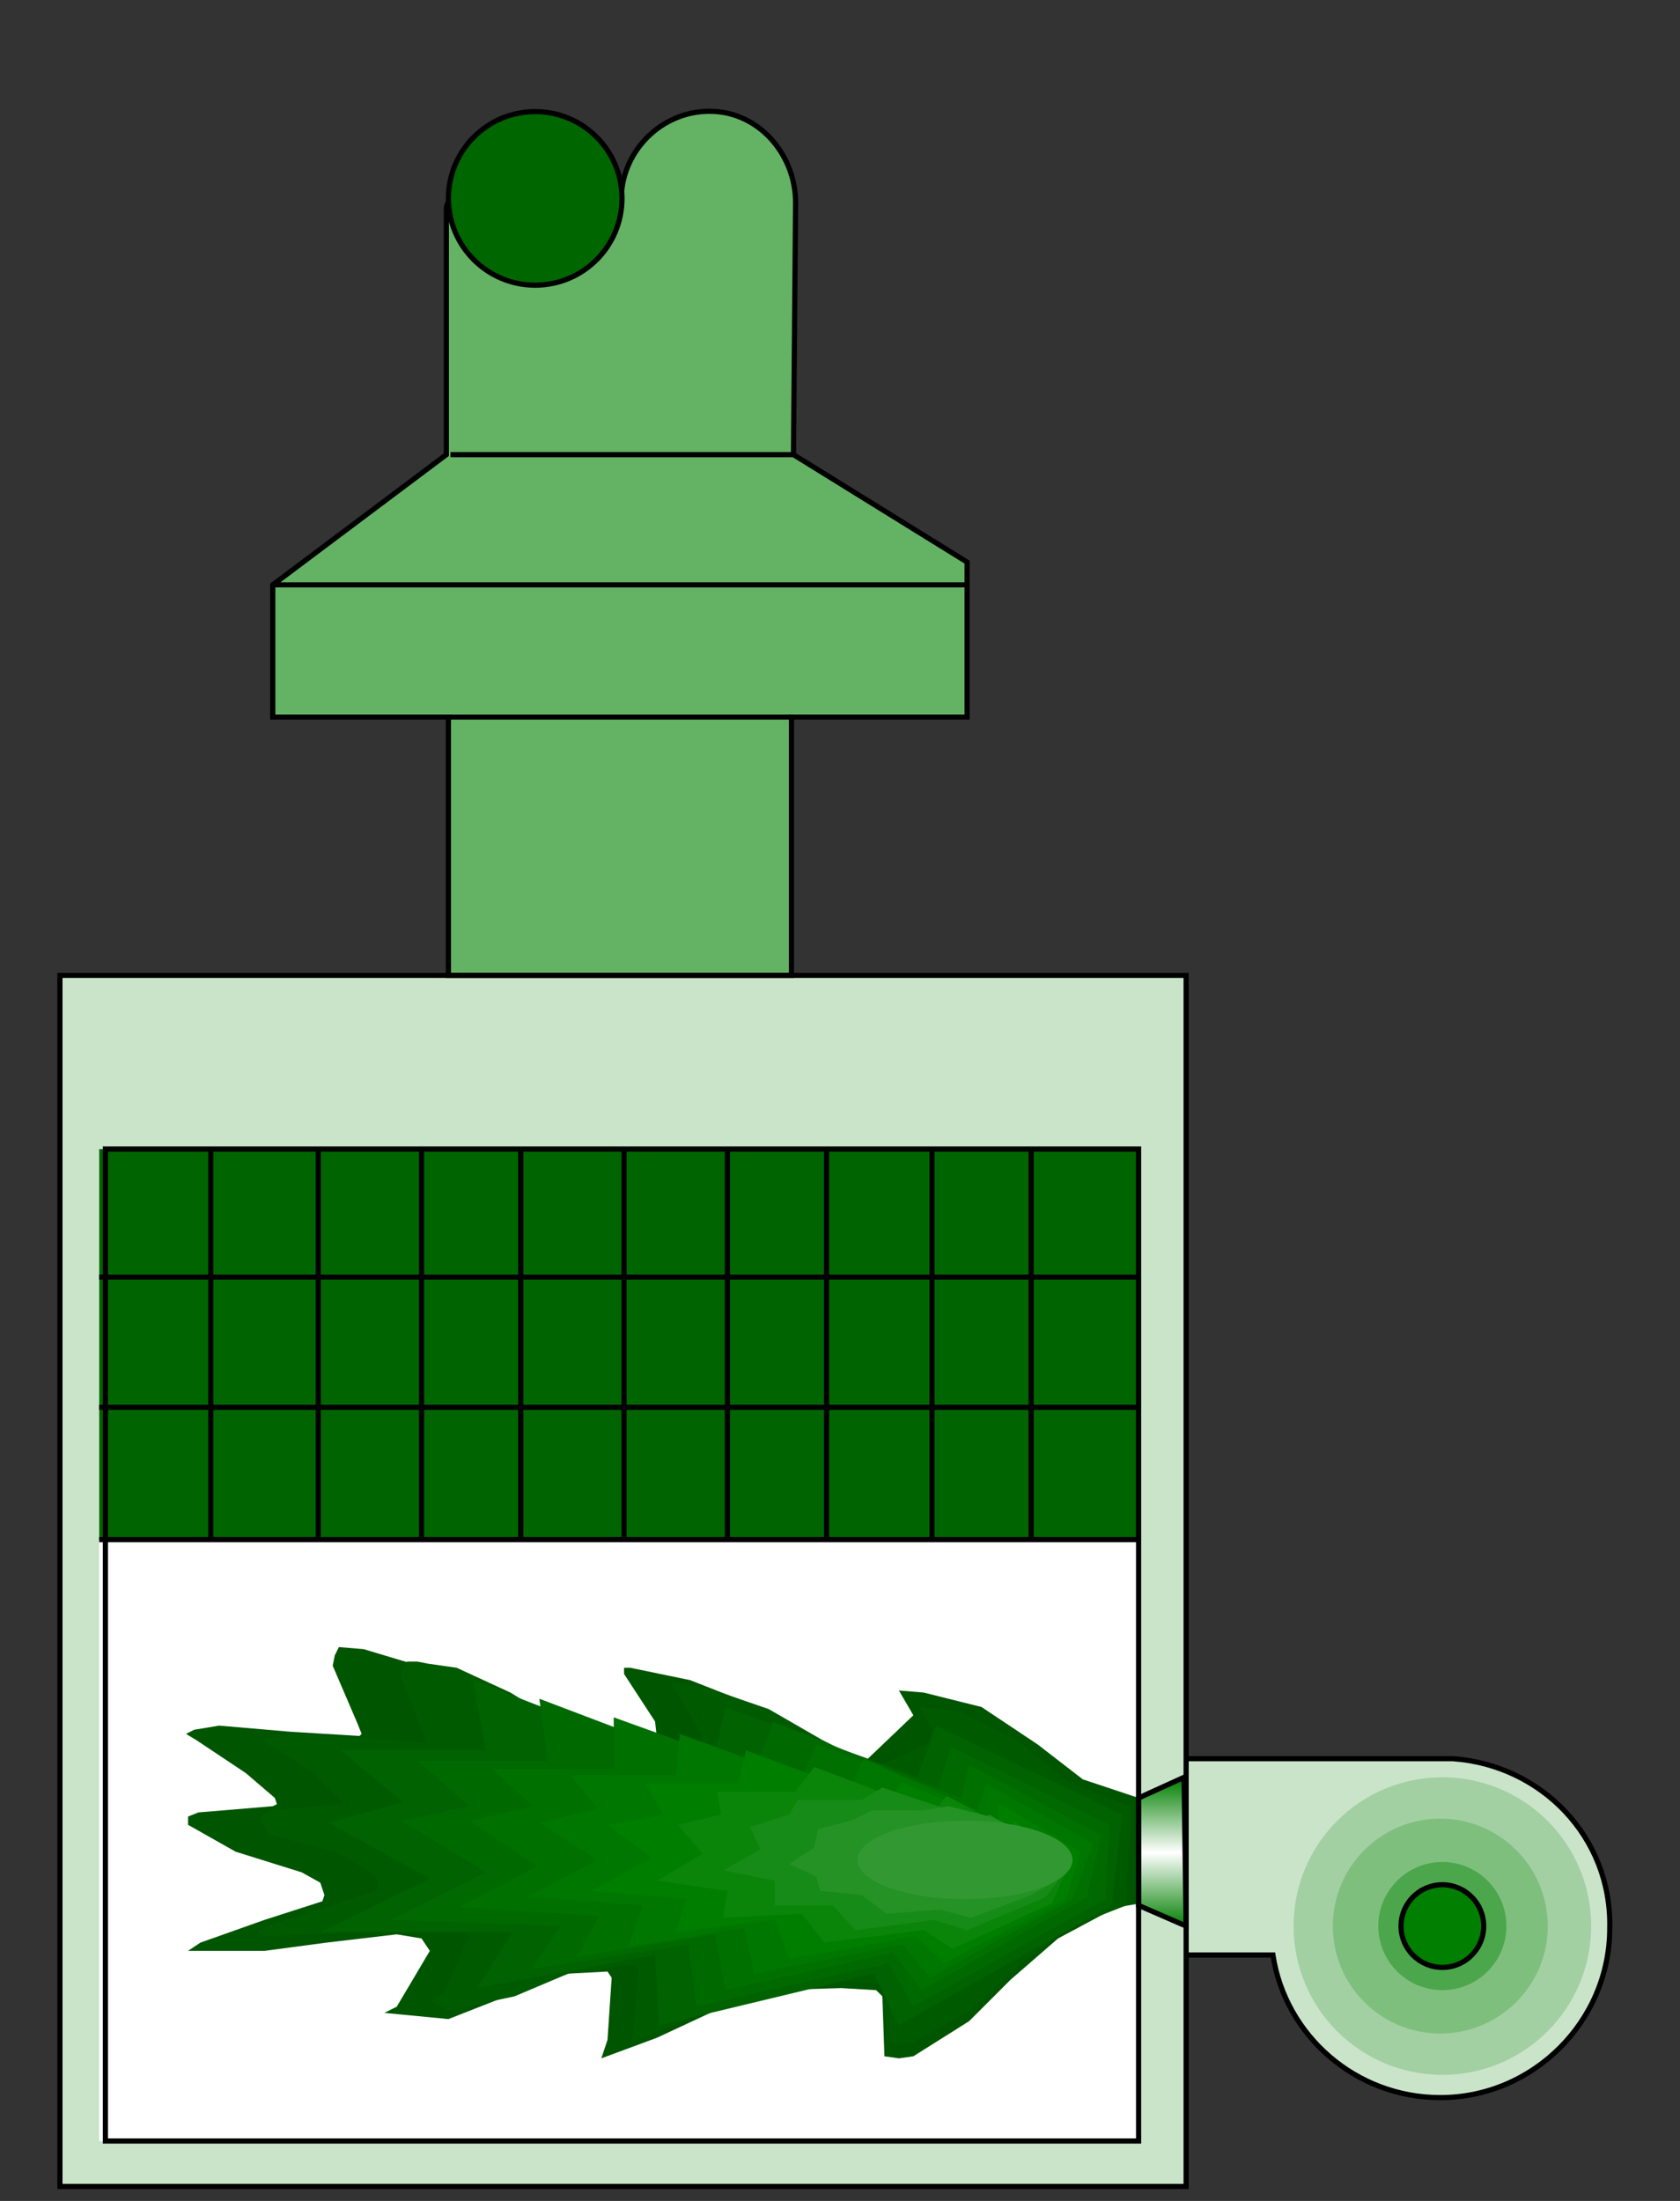<?xml version="1.0" encoding="utf-8"?>
<!-- Generator: Adobe Illustrator 19.0.0, SVG Export Plug-In . SVG Version: 6.00 Build 0)  -->
<svg version="1.1" id="图层_1" xmlns="http://www.w3.org/2000/svg" xmlns:xlink="http://www.w3.org/1999/xlink" x="0px" y="0px"
	 viewBox="-12 1.2 81.3 106.5" style="enable-background:new -12 1.2 81.3 106.5;" xml:space="preserve">
<rect x="-12" y="1.2" width="81.3" height="106.5" fill="#333333" stroke="none"/>
<style type="text/css">
	.st0{fill:#CAE4CA;stroke:#000000;stroke-width:0.25;}
	.st1{fill:#CAE4CA;}
	.st2{fill:#FFFFFF;}
	.st3{fill:#006500;}
	.st4{fill:none;stroke:#000000;stroke-width:0.25;}
	.st5{fill:#A2D0A2;}
	.st6{fill:#7EBF7E;}
	.st7{fill:#4CA64C;}
	.st8{fill:#007F00;stroke:#000000;stroke-width:0.25;}
	.st9{fill:url(#SVGID_1_);stroke:#000000;stroke-width:0.25;}
	.st10{fill:#005500;}
	.st11{fill:#005B00;}
	.st12{fill:#006200;}
	.st13{fill:#006900;}
	.st14{fill:#007000;}
	.st15{fill:#007700;}
	.st16{fill:#007E00;}
	.st17{fill:#0A850A;}
	.st18{fill:#178B17;}
	.st19{fill:#259225;}
	.st20{fill:#329932;}
	.st21{fill:#64B264;stroke:#000000;stroke-width:0.25;}
	.st22{fill:#006600;stroke:#000000;stroke-width:0.25;}
</style>
<g>
	<path class="st0" d="M58.3,86.3H45.3v9.5h4.3c0.6,3.9,4,6.9,8.1,6.9c4.5,0,8.2-3.7,8.2-8.2C66,90.1,62.6,86.6,58.3,86.3z"/>
	<path class="st1" d="M45.4,48.4H-9.1V107h54.5V48.4z"/>
	<path class="st2" d="M43.1,56.8H-7.2v48h50.3C43.1,104.8,43.1,56.8,43.1,56.8z"/>
	<path class="st3" d="M43.1,56.8H-7.2v18.9h50.3C43.1,75.7,43.1,56.8,43.1,56.8z"/>
	<path class="st4" d="M37.9,75.7V56.8"/>
	<path class="st4" d="M33.1,75.7V56.8"/>
	<path class="st4" d="M28,75.7V56.8"/>
	<path class="st4" d="M23.2,75.7V56.8"/>
	<path class="st4" d="M18.2,75.7V56.8"/>
	<path class="st4" d="M13.2,75.7V56.8"/>
	<path class="st4" d="M8.4,75.7V56.8"/>
	<path class="st4" d="M3.4,75.7V56.8"/>
	<path class="st4" d="M-1.8,75.7V56.8"/>
	<path class="st4" d="M43.1,63H-7.2"/>
	<path class="st4" d="M-7.2,69.3h50.3"/>
	<path class="st4" d="M43.1,75.7H-7.2"/>
	<circle class="st5" cx="57.8" cy="94.4" r="7.2"/>
	<circle class="st6" cx="57.7" cy="94.4" r="5.2"/>
	<circle class="st7" cx="57.8" cy="94.4" r="3.1"/>
	<circle class="st8" cx="57.8" cy="94.4" r="2"/>
	
		<linearGradient id="SVGID_1_" gradientUnits="userSpaceOnUse" x1="44.2" y1="15.712" x2="44.2" y2="22.912" gradientTransform="matrix(1 0 0 -1 0 110.16)">
		<stop  offset="0" style="stop-color:#007F00"/>
		<stop  offset="0.5" style="stop-color:#FFFFFF"/>
		<stop  offset="1" style="stop-color:#007F00"/>
	</linearGradient>
	<path class="st9" d="M45.4,94.4l-2.3-1v-5.2l2.2-1L45.4,94.4L45.4,94.4z"/>
	<path class="st10" d="M43.1,88.2l-2.7-0.9l-2.2-1.7l-2.7-1.8l-2.8-0.7L31.5,83l0.7,1.2L30,86.3l-3.1-1.1l-2.7-1.6l-2.8-1.1
		l-2.9-0.6h-0.3V82v0.2l1.5,2.3l0.1,0.9l-0.2,0.3l-0.3,0.2l-3,0.3l-2.9-1.3l-2.2-1.5l-2.6-1.5l-3-0.9l-1.2-0.1l-0.2,0.4l-0.1,0.5
		l1.2,2.8l0.2,0.5l-0.1,0.1L2.1,85l-3.5-0.3l-1.2,0.2L-3,85.1l0.5,0.3l2.4,1.6l1.4,1.2l0.1,0.3l-0.2,0.1l-3.6,0.3l-0.5,0.2v0.4
		l2.3,1.3l3.2,1l0.9,0.5l0.2,0.6l-0.1,0.3l-2.8,0.9l-3.1,1.1l-0.6,0.4h3.7l3-0.4l3.4-0.4L8.4,95l0.2,0.3l0.2,0.3l-1.6,2.7l-0.6,0.3
		l3.1,0.3l2.8-1.1l3-1.1l1.9-0.1l0.2,0.3l-0.2,3l-0.3,0.9l2.7-1l3-1.4l2.7-0.9l3.2-0.1l1.7,0.1l0.3,0.3l0.1,2.9l0.7,0.1l0.7-0.1
		l2.7-1.7l2-2l2.3-2l2.8-1.5l1.2-0.2v-0.6v-4.5H43.1z"/>
	<path class="st11" d="M42.7,88.6l-2.9-1.1l-2.6-2.1L34.4,84l-1.9-0.2l0.6,1.1l-0.2,0.7l-2.5,1.1l-2.6-1.3l-2.6-1.5l-2.9-1l-1.8-0.3
		v0.1l1.4,2.3l0.1,0.7L21.8,86l-0.3,0.2h-3.4l-2.8-1.5l-2.6-1.6l-2.6-1.2l-1.4-0.2l-0.5-0.1H7.7l-0.2,0.3l-0.1,0.4l1,2.6l0.2,0.5
		l-0.1,0.1H8.3l-3-0.2l-3.1-0.2l-1.5,0.3L3.2,87l1.4,1.4l-0.2,0.1l-3.3,0.3l-0.5,0.3l0.2,0.6L1.2,90l3.3,0.9L6.2,92l0.1,0.3
		l-0.1,0.4l-3.1,1l-2.2,0.7l-0.5,0.3l0.5,0.2l3.7-0.2l3.3-0.3l2.5,0.1l0.2,0.1l0.1,0.3l-1.2,2.7L8.9,98l0.7,0.5l3.3-0.7l2.6-1.1
		l2.9-0.4h0.3l0.2,0.2l-0.3,3.5l2.9-1.2l2.9-1.2L28,97l2.7,0.2l0.2,0.1l0.2,2.7l0.6,0.1l0.6-0.1l2.6-1.5l2.5-2.3l2.3-1.7l2.8-1.1
		l0.1-3l0.1-0.6v-0.6C42.7,89.2,42.7,88.6,42.7,88.6z"/>
	<path class="st12" d="M42.3,89l-9-4.3l-0.9,2.5l-9.3-3.4L22.4,87l-5.1-2l-6.4-2.5l0.6,3.4h-7l3,2.5l-3.6,1l4.9,2.7l-5.3,2.6h9.3
		l-1.7,2.7l8.6-1.6l0.2,3.4l10.4-2.5l1.2,2.5l10.3-5.8L42.3,89z"/>
	<path class="st13" d="M41.7,89.5L34,85.7l-0.6,2l-8-3.2l-1,2.8l-4.5-1.7l-5.8-2.2l0.4,3H8.2l2.5,2.2l-3.3,0.7l4.1,2.5l-4.6,2.3
		l8.2,0.3l-1.4,2.1l7.6-1.2l0.4,3l9.3-2.1l1.2,2.1l9.3-5.2L41.7,89.5z"/>
	<path class="st14" d="M41.3,90l-6.4-3.4l-0.4,1.6l-7-2.6l-0.9,2.1l-3.9-1.6l-5-1.8v2.5h-5.9l2,1.8l-3.1,0.7l3.3,2.2l-3.8,2l6.8,0.4
		l-1.1,2l6.7-1.1l0.5,2.7l8.1-1.8l1.4,1.8l8-4.5L41.3,90z"/>
	<path class="st15" d="M40.9,90.4l-5.2-2.9l-0.4,1.3l-5.5-2.5l-0.9,1.8l-3.6-1.4l-4.4-1.6l-0.2,2h-5.1l1.3,1.6l-2.8,0.7l2.8,1.8
		L13.5,93l5.6,0.4l-0.7,2l5.6-0.9l0.5,2.2l7.2-1.4l1.3,1.6l6.9-3.8L40.9,90.4z"/>
	<path class="st16" d="M40.3,90.8l-4-2.4v1l-4.7-2l-0.7,1.2l-3-1.3l-3.8-1.4l-0.4,1.6h-4.5l0.9,1.5l-2.7,0.5l2.1,1.6l-2.9,1.6
		l4.6,0.4l-0.5,1.6l4.8-0.6l0.7,1.9l6.1-1.1l1.4,1.3l5.9-3.1L40.3,90.8z"/>
	<path class="st17" d="M39.9,91.1L37,89.3l0.2,0.6l-3.4-1.8L33.1,89l-2.5-1.1l-3.2-1.2l-0.9,1.2h-3.8l0.2,1.1l-2.1,0.5l1.2,1.4
		l-2.2,1.3l3.4,0.5L23,94l3.8-0.2l1.1,1.4l4.8-0.6l1.4,0.9l4.8-2.2L39.9,91.1z"/>
	<path class="st18" d="M39.5,91.8l-1.6-1.6l0.2,0.2L35.9,89l-0.6,0.3l-1.9-0.7l-2.7-0.9l-1,0.6h-3.1L26.2,89l-1.9,0.6l0.5,1.1
		l-1.8,1l2.5,0.5v1.2h2.8l1.1,1.2l3.8-0.5l1.6,0.5l3.8-1.6L39.5,91.8z"/>
	<path class="st19" d="M39.1,92.2l-0.4-1.1l0.4-0.2l-1.2-1l-0.6-0.2l-1.4-0.6l-2-0.5l-1.2,0.2h-2.5l-1,0.5l-1.6,0.4l-0.2,0.9
		l-1.2,0.8l1.3,0.6l0.2,0.7l2,0.2l1.2,0.9l2.6-0.2L35,94l2.9-1.1L39.1,92.2z"/>
	<ellipse class="st20" cx="34.7" cy="91.2" rx="5.2" ry="1.9"/>
	<path class="st21" d="M26.4,23.2L26.4,23.2L26.5,11c0-2.2-1.6-4.2-3.8-4.4c-2.3-0.2-4.3,1.5-4.6,3.7c0,0.3-0.2,0.5-0.5,0.5h-7.5
		c-0.3,0-0.5,0.2-0.5,0.5v11.9l-8.4,6.3v6.4h8.5v12.5h16.6V35.9h8.5v-7.5L26.4,23.2z"/>
	<path class="st4" d="M43.1,56.8h-50v48h50V56.8z"/>
	<path class="st4" d="M45.4,48.4H-9.1V107h54.5V48.4z"/>
	<path class="st4" d="M26.4,35.9H9.8"/>
	<path class="st4" d="M9.8,23.2h16.6"/>
	<path class="st4" d="M34.9,29.5H1.3"/>
	<circle class="st22" cx="13.9" cy="10.8" r="4.2"/>
</g>
</svg>
